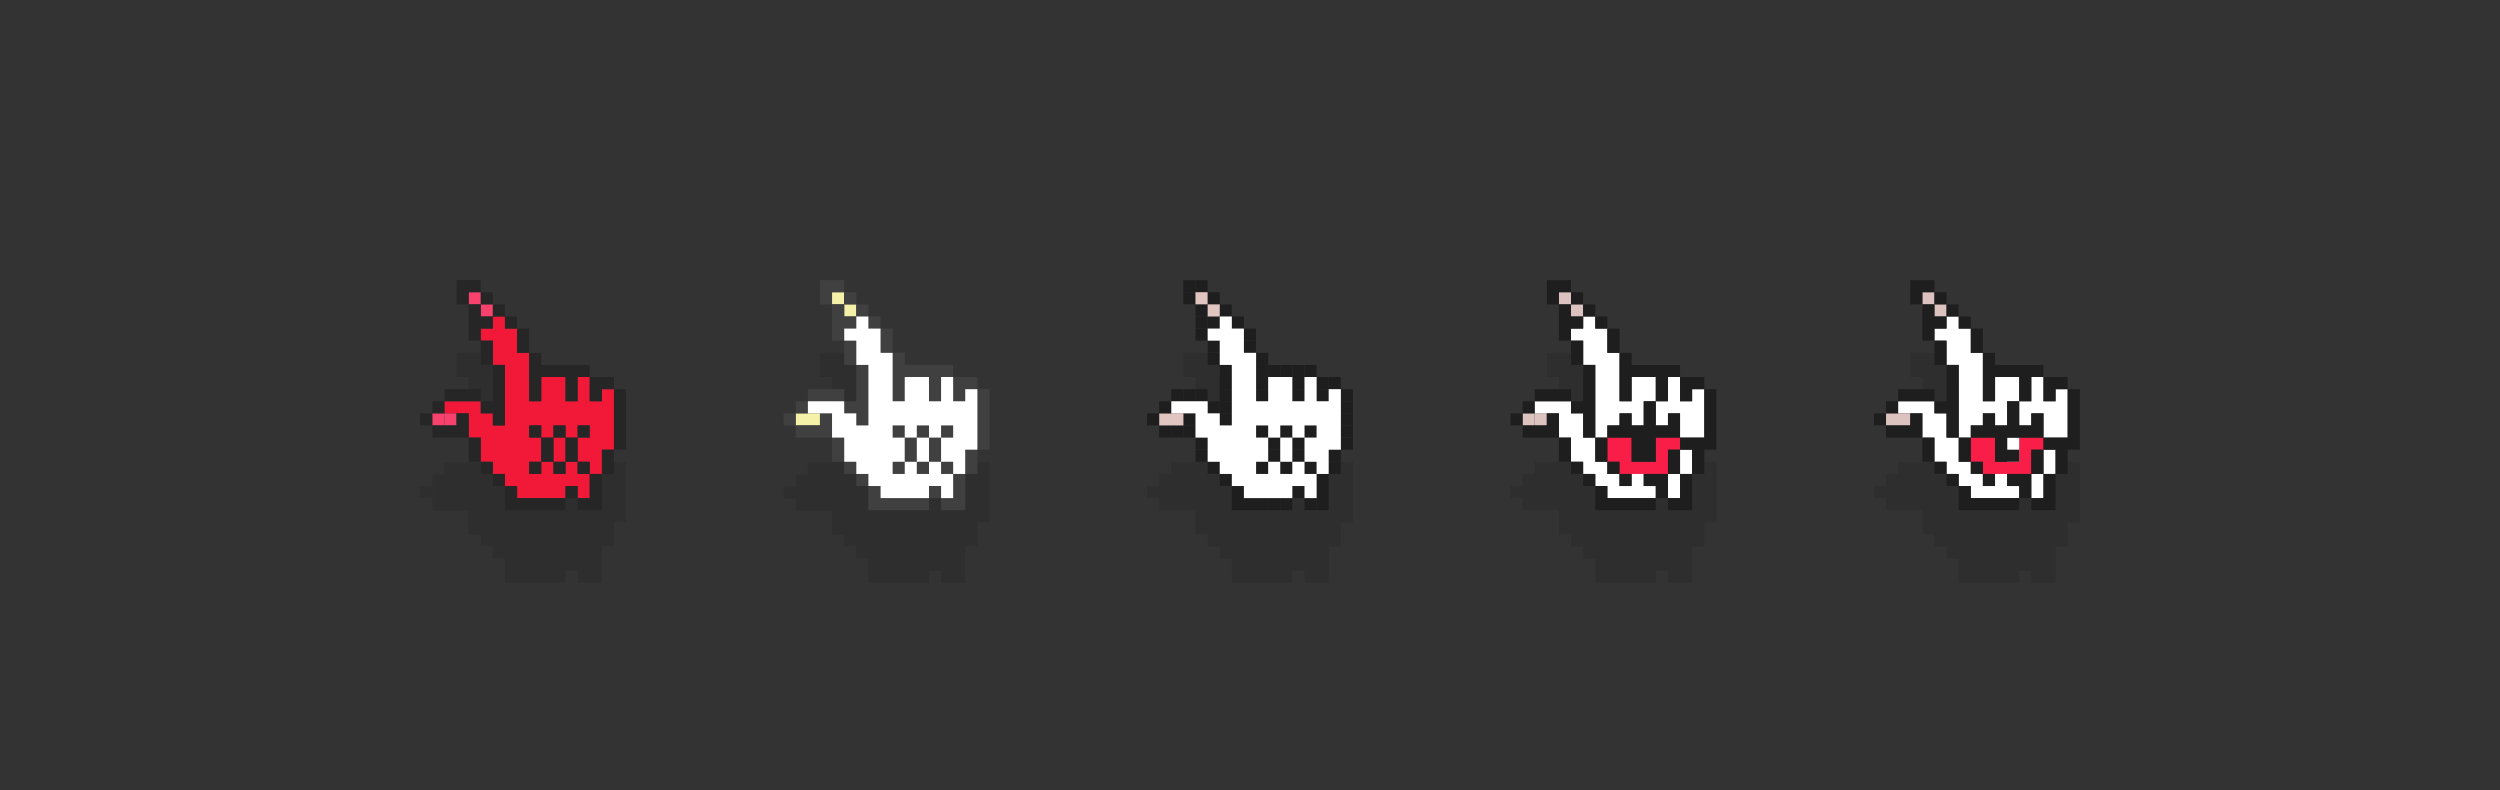 <svg xmlns="http://www.w3.org/2000/svg" viewBox="0 0 238 75.24">
  <rect x="0" y="0" width="238" height="75.24" fill="#333333" stroke="none"/>
  <defs>
    <style>
      .cls-1 {
        fill: none;
      }

      .cls-2 {
        opacity: 0.25;
      }

      .cls-3 {
        fill: #1e1e1e;
      }

      .cls-4 {
        fill: #e0c5c1;
      }

      .cls-5 {
        fill: #fff;
      }

      .cls-6 {
        fill: #f6f1a9;
      }

      .cls-7 {
        fill: #404040;
      }

      .cls-8 {
        fill: #f91e48;
      }

      .cls-9 {
        fill: #ddc3bf;
      }

      .cls-10 {
        fill: #f9416d;
      }

      .cls-11 {
        fill: #f21938;
      }

      .cls-12 {
        fill: #262626;
      }
    </style>
  </defs>
  <title>six</title>
  <g id="Layer_2" data-name="Layer 2">
    <g id="Layer_1-2" data-name="Layer 1">
      <g>
        <rect class="cls-1" width="238" height="75.24"/>
        <g class="cls-2">
          <polygon class="cls-3" points="127.65 42.81 126.49 42.81 125.34 42.81 125.34 41.66 124.19 41.66 123.03 41.66 121.88 41.66 120.73 41.66 120.73 40.5 119.58 40.5 119.58 39.35 119.58 38.2 118.42 38.2 118.42 37.05 117.27 37.05 117.27 35.89 116.12 35.89 116.12 34.74 114.97 34.74 114.97 33.59 113.81 33.59 112.66 33.59 112.66 34.74 112.66 35.89 113.81 35.89 113.81 37.05 113.81 38.2 113.81 39.35 114.97 39.35 114.97 40.5 114.97 41.66 116.12 41.66 116.12 42.81 116.12 43.96 116.12 45.12 114.97 45.12 114.97 43.96 113.81 43.96 112.66 43.96 111.51 43.96 111.51 45.12 110.35 45.12 110.35 46.27 109.2 46.27 109.2 47.42 110.35 47.42 110.35 48.57 111.51 48.57 112.66 48.57 113.81 48.57 113.81 49.73 113.81 50.88 114.97 50.88 114.97 52.03 116.12 52.03 116.12 53.19 117.27 53.19 117.27 54.34 117.27 55.49 118.42 55.49 119.58 55.49 120.73 55.49 121.88 55.49 123.03 55.49 123.03 54.34 124.19 54.34 124.19 55.49 125.34 55.49 126.49 55.49 126.49 54.34 126.49 53.19 126.49 52.03 127.65 52.03 127.65 50.88 127.65 49.73 128.8 49.73 128.8 48.57 128.8 47.42 128.8 46.27 128.8 45.12 128.8 43.96 127.65 43.96 127.65 42.81"/>
          <path class="cls-3" d="M93.05,44V42.81H90.74V41.66H86.13V40.5H85V38.2H83.83V37.05H82.67V35.89H81.52V34.74H80.37V33.59H78.06v2.3h1.15v3.46h1.16v2.31h1.15v3.46H80.37V44H76.91v1.16H75.76v1.15H74.6v1.15h1.16v1.15h3.45v2.31h1.16V52h1.15v1.16h1.15v2.3h5.77V54.34h1.15v1.15H91.9V52h1.15v-2.3H94.2V44Zm-5.77,6.92Zm-1.15-2.31h0Zm3.46,2.31h0Zm-1.15-2.31ZM81.52,37.05h0ZM85,50.88Z"/>
          <polygon class="cls-3" points="162.25 42.81 161.09 42.81 159.94 42.81 159.94 41.66 158.79 41.66 157.63 41.66 156.48 41.66 155.33 41.66 155.33 40.5 154.18 40.5 154.18 39.35 154.18 38.2 153.02 38.2 153.02 37.05 151.87 37.05 151.87 35.89 150.72 35.89 150.72 34.74 149.56 34.74 149.56 33.59 148.41 33.59 147.26 33.59 147.26 34.74 147.26 35.89 148.41 35.89 148.41 37.05 148.41 38.2 148.41 39.35 149.56 39.35 149.56 40.5 149.56 41.66 150.72 41.66 150.72 42.81 150.72 43.96 150.72 45.12 149.56 45.12 149.56 43.96 148.41 43.96 147.26 43.96 146.1 43.96 146.1 45.12 144.95 45.12 144.95 46.27 143.8 46.27 143.8 47.42 144.95 47.42 144.95 48.57 146.1 48.57 147.26 48.57 148.41 48.57 148.41 49.73 148.41 50.88 149.56 50.88 149.56 52.03 150.72 52.03 150.72 53.19 151.87 53.19 151.87 54.34 151.87 55.49 153.02 55.49 154.18 55.49 155.33 55.49 156.48 55.49 157.63 55.49 157.63 54.34 158.79 54.34 158.79 55.49 159.94 55.49 161.09 55.49 161.09 54.34 161.09 53.19 161.09 52.03 162.25 52.03 162.25 50.88 162.25 49.73 163.4 49.73 163.4 48.57 163.4 47.42 163.4 46.27 163.4 45.12 163.4 43.96 162.25 43.96 162.25 42.81"/>
          <path class="cls-3" d="M58.45,42.81H56.14V41.66H51.53V40.5H50.38V38.2H49.23V37.05H48.07V35.89H46.92V34.74H45.77V33.59H43.46v2.3h1.16V34.74h0v1.15h0v3.46h1.15v2.31h1.15v3.46H45.77V44H42.31v1.16H41.16v1.15h0v1.15h0v1.15h3.46v2.31h1.15V52h1.15v1.16h1.15v2.3h5.77V54.34H55v1.15H57.3V52h1.15v-2.3H59.6V44H58.45ZM45.77,35.89v1.16h0V35.89Z"/>
          <rect class="cls-3" x="40" y="46.27" width="1.15" height="1.15"/>
          <polygon class="cls-3" points="196.84 43.96 196.84 42.81 195.69 42.81 194.54 42.81 194.54 41.66 193.38 41.66 192.23 41.66 191.08 41.66 189.93 41.66 189.93 40.5 188.77 40.5 188.77 39.35 188.77 38.2 187.62 38.2 187.62 37.05 186.47 37.05 186.47 35.89 185.31 35.89 185.31 34.74 184.16 34.74 184.16 33.59 183.01 33.59 181.86 33.59 181.86 34.74 181.86 35.89 183.01 35.89 183.01 37.05 183.01 38.2 183.01 39.35 184.16 39.35 184.16 40.5 184.16 41.66 185.31 41.66 185.31 42.81 185.31 43.96 185.31 45.12 184.16 45.12 184.16 43.96 183.01 43.96 181.86 43.96 180.7 43.96 180.7 45.12 179.55 45.12 179.55 46.27 178.4 46.27 178.4 47.42 179.55 47.42 179.55 48.57 180.7 48.57 181.86 48.57 183.01 48.57 183.01 49.73 183.01 50.88 184.16 50.88 184.16 52.03 185.31 52.03 185.31 53.19 186.47 53.19 186.47 54.34 186.47 55.49 187.62 55.49 188.77 55.49 189.93 55.49 191.08 55.49 192.23 55.49 192.23 54.34 193.38 54.34 193.38 55.49 194.54 55.49 195.69 55.49 195.69 54.34 195.69 53.19 195.69 52.03 196.84 52.03 196.84 50.88 196.84 49.73 198 49.73 198 48.57 198 47.42 198 46.27 198 45.12 198 43.96 196.84 43.96"/>
        </g>
        <g>
          <g>
            <g>
              <rect class="cls-3" x="127.65" y="41.66" width="1.15" height="1.15"/>
              <rect class="cls-3" x="127.65" y="40.5" width="1.15" height="1.15"/>
              <rect class="cls-3" x="127.65" y="39.35" width="1.15" height="1.15"/>
              <rect class="cls-3" x="127.65" y="38.2" width="1.15" height="1.15"/>
              <rect class="cls-3" x="127.65" y="37.05" width="1.15" height="1.15"/>
              <rect class="cls-3" x="126.49" y="43.96" width="1.15" height="1.15"/>
              <rect class="cls-3" x="126.49" y="42.81" width="1.15" height="1.15"/>
              <rect class="cls-3" x="126.49" y="35.89" width="1.15" height="1.15"/>
              <rect class="cls-3" x="125.34" y="47.42" width="1.15" height="1.15"/>
              <rect class="cls-3" x="125.34" y="46.27" width="1.15" height="1.15"/>
              <rect class="cls-3" x="125.34" y="45.12" width="1.15" height="1.15"/>
              <rect class="cls-3" x="125.34" y="37.05" width="1.15" height="1.15"/>
              <rect class="cls-3" x="125.34" y="35.89" width="1.15" height="1.15"/>
              <rect class="cls-3" x="124.19" y="47.42" width="1.15" height="1.15"/>
              <rect class="cls-3" x="124.19" y="43.96" width="1.15" height="1.15"/>
              <rect class="cls-3" x="124.19" y="40.5" width="1.15" height="1.15"/>
              <rect class="cls-3" x="124.19" y="34.74" width="1.15" height="1.15"/>
              <rect class="cls-3" x="123.03" y="46.27" width="1.15" height="1.15"/>
              <rect class="cls-3" x="123.03" y="42.81" width="1.15" height="1.15"/>
              <rect class="cls-3" x="123.03" y="41.66" width="1.15" height="1.15"/>
              <rect class="cls-3" x="123.03" y="37.05" width="1.15" height="1.15"/>
              <rect class="cls-3" x="123.03" y="35.89" width="1.15" height="1.15"/>
              <rect class="cls-3" x="123.03" y="34.74" width="1.15" height="1.15"/>
              <rect class="cls-3" x="121.88" y="47.42" width="1.15" height="1.15"/>
              <rect class="cls-3" x="121.88" y="43.96" width="1.15" height="1.15"/>
              <rect class="cls-3" x="121.88" y="40.5" width="1.15" height="1.15"/>
              <rect class="cls-3" x="121.88" y="34.74" width="1.15" height="1.15"/>
              <rect class="cls-3" x="120.73" y="47.42" width="1.15" height="1.15"/>
              <rect class="cls-3" x="120.73" y="42.81" width="1.15" height="1.15"/>
              <rect class="cls-3" x="120.73" y="41.66" width="1.15" height="1.15"/>
              <rect class="cls-3" x="120.73" y="34.74" width="1.15" height="1.15"/>
              <rect class="cls-3" x="119.58" y="47.42" width="1.15" height="1.15"/>
              <rect class="cls-3" x="119.58" y="43.96" width="1.15" height="1.15"/>
              <rect class="cls-3" x="119.58" y="40.5" width="1.15" height="1.15"/>
              <rect class="cls-3" x="119.58" y="37.05" width="1.15" height="1.15"/>
              <rect class="cls-3" x="119.58" y="35.89" width="1.15" height="1.15"/>
              <rect class="cls-3" x="119.58" y="34.74" width="1.15" height="1.15"/>
              <rect class="cls-3" x="119.58" y="33.59" width="1.15" height="1.15"/>
              <rect class="cls-3" x="118.42" y="47.42" width="1.15" height="1.15"/>
              <rect class="cls-3" x="118.42" y="32.43" width="1.15" height="1.15"/>
              <rect class="cls-3" x="118.42" y="31.28" width="1.15" height="1.15"/>
              <rect class="cls-3" x="117.27" y="47.42" width="1.15" height="1.15"/>
              <rect class="cls-3" x="117.27" y="46.27" width="1.15" height="1.15"/>
              <rect class="cls-3" x="117.27" y="30.13" width="1.15" height="1.15"/>
              <rect class="cls-3" x="116.12" y="45.12" width="1.15" height="1.15"/>
              <rect class="cls-3" x="116.12" y="39.35" width="1.15" height="1.15"/>
              <rect class="cls-3" x="116.12" y="38.2" width="1.15" height="1.15"/>
              <rect class="cls-3" x="116.12" y="37.05" width="1.15" height="1.15"/>
              <rect class="cls-3" x="116.12" y="35.89" width="1.15" height="1.15"/>
              <rect class="cls-3" x="116.12" y="34.74" width="1.15" height="1.15"/>
              <rect class="cls-3" x="116.12" y="28.98" width="1.15" height="1.15"/>
              <rect class="cls-3" x="114.97" y="43.96" width="1.15" height="1.15"/>
              <rect class="cls-3" x="114.97" y="38.2" width="1.15" height="1.15"/>
              <rect class="cls-3" x="114.97" y="33.59" width="1.15" height="1.15"/>
              <rect class="cls-3" x="114.97" y="32.43" width="1.15" height="1.15"/>
              <rect class="cls-3" x="114.97" y="30.13" width="1.15" height="1.15"/>
              <rect class="cls-3" x="114.97" y="27.82" width="1.15" height="1.15"/>
              <rect class="cls-3" x="113.81" y="42.81" width="1.15" height="1.15"/>
              <rect class="cls-3" x="113.81" y="41.66" width="1.15" height="1.15"/>
              <rect class="cls-3" x="113.81" y="37.05" width="1.15" height="1.15"/>
              <rect class="cls-3" x="113.81" y="31.28" width="1.15" height="1.15"/>
              <rect class="cls-3" x="113.81" y="30.13" width="1.15" height="1.15"/>
              <rect class="cls-3" x="113.81" y="28.98" width="1.15" height="1.15"/>
              <rect class="cls-3" x="113.81" y="26.67" width="1.15" height="1.15"/>
              <rect class="cls-3" x="112.66" y="40.5" width="1.15" height="1.15"/>
              <rect class="cls-3" x="112.66" y="39.35" width="1.15" height="1.15"/>
              <rect class="cls-3" x="112.66" y="37.05" width="1.15" height="1.15"/>
              <rect class="cls-3" x="112.66" y="27.82" width="1.15" height="1.15"/>
              <rect class="cls-3" x="112.66" y="26.67" width="1.15" height="1.15"/>
              <rect class="cls-3" x="111.51" y="40.5" width="1.15" height="1.15"/>
              <rect class="cls-3" x="111.51" y="37.05" width="1.15" height="1.15"/>
              <rect class="cls-3" x="110.35" y="40.5" width="1.15" height="1.15"/>
              <g>
                <rect class="cls-4" x="114.97" y="28.98" width="1.15" height="1.15"/>
                <rect class="cls-4" x="113.81" y="27.82" width="1.15" height="1.15"/>
                <polygon class="cls-4" points="110.35 39.35 110.35 40.5 111.51 40.5 112.66 40.5 112.66 39.35 111.51 39.35 110.35 39.35"/>
              </g>
              <rect class="cls-3" x="110.35" y="38.2" width="1.15" height="1.15"/>
              <rect class="cls-3" x="109.2" y="39.35" width="1.15" height="1.15"/>
            </g>
            <g>
              <polygon class="cls-5" points="126.49 37.05 126.49 38.2 125.34 38.2 125.34 37.05 125.34 35.89 124.19 35.89 124.19 37.05 124.19 38.2 123.03 38.2 123.03 37.05 123.03 35.89 121.88 35.89 120.73 35.89 120.73 37.05 120.73 38.2 119.58 38.2 119.58 37.05 119.58 35.89 119.58 34.74 119.58 33.59 118.42 33.59 118.42 32.43 118.42 31.28 117.27 31.28 117.27 30.13 116.12 30.13 116.12 31.28 114.97 31.28 114.97 32.43 116.12 32.43 116.12 33.59 116.12 34.74 117.27 34.74 117.27 35.89 117.27 37.05 117.27 38.2 117.27 39.35 117.27 40.5 116.12 40.5 116.12 39.35 114.97 39.35 114.97 38.2 113.81 38.2 112.66 38.2 111.51 38.2 111.51 39.35 112.66 39.35 113.81 39.35 113.81 40.5 113.81 41.66 114.97 41.66 114.97 42.81 114.97 43.96 116.12 43.96 116.12 45.12 117.27 45.12 117.27 46.27 118.42 46.27 118.42 47.42 119.58 47.42 120.73 47.42 121.88 47.42 123.03 47.42 123.03 46.27 124.19 46.27 124.19 47.42 125.34 47.42 125.34 46.27 125.34 45.12 124.19 45.12 124.19 43.96 123.03 43.96 123.03 45.12 121.88 45.12 121.88 43.96 120.73 43.96 120.73 45.12 119.58 45.12 119.58 43.96 120.73 43.96 120.73 42.81 120.73 41.66 119.58 41.66 119.58 40.5 120.73 40.5 120.73 41.66 121.88 41.66 121.88 40.5 123.03 40.5 123.03 41.66 124.19 41.66 124.19 40.5 125.34 40.5 125.34 41.66 124.19 41.66 124.19 42.81 124.19 43.96 125.34 43.96 125.34 45.12 126.49 45.12 126.49 43.96 126.49 42.81 127.65 42.81 127.65 41.66 127.65 40.5 127.65 39.35 127.65 38.2 127.65 37.05 126.49 37.05"/>
              <polygon class="cls-5" points="123.03 41.66 121.88 41.66 121.88 42.81 121.88 43.96 123.03 43.96 123.03 42.81 123.03 41.66"/>
            </g>
          </g>
          <g>
            <g>
              <g>
                <rect class="cls-6" x="80.37" y="28.98" width="1.15" height="1.15"/>
                <rect class="cls-6" x="79.21" y="27.82" width="1.15" height="1.15"/>
                <polygon class="cls-6" points="75.75 39.35 75.75 40.5 76.91 40.5 78.06 40.5 78.06 39.35 76.91 39.35 75.75 39.35"/>
              </g>
              <g>
                <polygon class="cls-7" points="93.05 37.05 93.05 38.2 93.05 39.35 93.05 40.5 93.05 41.66 93.05 42.81 94.2 42.81 94.2 41.66 94.2 40.5 94.2 39.35 94.2 38.2 94.2 37.05 93.05 37.05"/>
                <polygon class="cls-7" points="91.89 43.96 91.89 45.12 93.05 45.12 93.05 43.96 93.05 42.81 91.89 42.81 91.89 43.96"/>
                <polygon class="cls-7" points="90.74 46.27 90.74 47.42 89.59 47.42 89.59 48.57 90.74 48.57 91.89 48.57 91.89 47.42 91.89 46.27 91.89 45.12 90.74 45.12 90.74 46.27"/>
                <polygon class="cls-7" points="90.74 38.2 91.89 38.2 91.89 37.05 93.05 37.05 93.05 35.89 91.89 35.89 90.74 35.89 90.74 37.05 90.74 38.2"/>
                <rect class="cls-7" x="89.59" y="43.96" width="1.15" height="1.15"/>
                <rect class="cls-7" x="89.59" y="40.5" width="1.15" height="1.15"/>
                <rect class="cls-7" x="88.44" y="46.27" width="1.15" height="1.15"/>
                <polygon class="cls-7" points="89.59 41.66 88.44 41.66 88.44 42.81 88.44 43.96 89.59 43.96 89.59 42.81 89.59 41.66"/>
                <rect class="cls-7" x="87.28" y="43.96" width="1.15" height="1.15"/>
                <rect class="cls-7" x="87.28" y="40.5" width="1.15" height="1.15"/>
                <polygon class="cls-7" points="86.13 47.42 84.98 47.42 83.83 47.42 83.83 46.27 82.67 46.27 82.67 47.42 82.67 48.57 83.83 48.57 84.98 48.57 86.13 48.57 87.28 48.57 88.44 48.57 88.44 47.42 87.28 47.42 86.13 47.42"/>
                <polygon class="cls-7" points="87.28 41.66 86.13 41.66 86.13 42.81 86.13 43.96 87.28 43.96 87.28 42.81 87.28 41.66"/>
                <rect class="cls-7" x="84.98" y="43.96" width="1.15" height="1.15"/>
                <rect class="cls-7" x="84.98" y="40.5" width="1.15" height="1.15"/>
                <polygon class="cls-7" points="84.98 35.89 84.98 37.05 84.98 38.2 86.13 38.2 86.13 37.05 86.13 35.89 87.28 35.89 88.44 35.89 88.44 37.05 88.44 38.2 89.59 38.2 89.59 37.05 89.59 35.89 90.74 35.89 90.74 34.74 89.59 34.74 88.44 34.74 87.28 34.74 86.13 34.74 86.13 33.59 84.98 33.59 84.98 34.74 84.98 35.89"/>
                <polygon class="cls-7" points="83.83 33.59 84.98 33.59 84.98 32.43 84.98 31.28 83.83 31.28 83.83 32.43 83.83 33.59"/>
                <rect class="cls-7" x="82.67" y="30.13" width="1.15" height="1.15"/>
                <rect class="cls-7" x="81.52" y="45.12" width="1.15" height="1.15"/>
                <rect class="cls-7" x="81.52" y="28.98" width="1.15" height="1.15"/>
                <rect class="cls-7" x="80.37" y="43.96" width="1.15" height="1.15"/>
                <polygon class="cls-7" points="81.52 39.35 81.52 40.5 82.67 40.5 82.67 39.35 82.67 38.2 82.67 37.05 82.67 35.89 82.67 34.74 81.52 34.74 81.52 35.89 81.52 37.05 81.52 38.2 80.37 38.2 80.37 39.35 81.52 39.35"/>
                <polygon class="cls-7" points="81.52 32.43 80.37 32.43 80.37 33.59 80.37 34.74 81.52 34.74 81.52 33.59 81.52 32.43"/>
                <polygon class="cls-7" points="81.52 31.28 81.52 30.13 80.37 30.13 80.37 28.98 79.21 28.98 79.21 30.13 79.21 31.28 79.21 32.43 80.37 32.43 80.37 31.28 81.52 31.28"/>
                <rect class="cls-7" x="80.37" y="27.82" width="1.15" height="1.15"/>
                <polygon class="cls-7" points="80.37 41.66 79.21 41.66 79.21 42.81 79.21 43.96 80.37 43.96 80.37 42.81 80.37 41.66"/>
                <polygon class="cls-7" points="80.37 27.82 80.37 26.67 79.21 26.67 78.06 26.67 78.06 27.82 78.06 28.98 79.21 28.98 79.21 27.82 80.37 27.82"/>
                <polygon class="cls-7" points="79.21 39.35 78.06 39.35 78.06 40.5 76.91 40.5 75.75 40.5 75.75 41.66 76.91 41.66 78.06 41.66 79.21 41.66 79.21 40.5 79.21 39.35"/>
                <polygon class="cls-7" points="79.21 38.2 80.37 38.2 80.37 37.05 79.21 37.05 78.06 37.05 76.91 37.05 76.91 38.2 78.06 38.2 79.21 38.2"/>
                <rect class="cls-7" x="75.76" y="38.2" width="1.15" height="1.15"/>
                <rect class="cls-7" x="74.6" y="39.35" width="1.15" height="1.15"/>
              </g>
            </g>
            <g>
              <polygon class="cls-5" points="91.89 37.05 91.89 38.2 90.74 38.2 90.74 37.05 90.74 35.89 89.59 35.89 89.59 37.05 89.59 38.2 88.44 38.2 88.44 37.05 88.44 35.89 87.28 35.89 86.13 35.89 86.13 37.05 86.13 38.2 84.98 38.2 84.98 37.05 84.98 35.89 84.98 34.74 84.98 33.59 83.83 33.59 83.83 32.43 83.83 31.28 82.67 31.28 82.67 30.13 81.52 30.13 81.52 31.28 80.37 31.28 80.37 32.43 81.52 32.43 81.52 33.59 81.52 34.74 82.67 34.74 82.67 35.89 82.67 37.05 82.67 38.2 82.67 39.35 82.67 40.5 81.52 40.5 81.52 39.35 80.37 39.35 80.37 38.2 79.21 38.2 78.06 38.2 76.91 38.2 76.91 39.35 78.06 39.35 79.21 39.35 79.21 40.5 79.21 41.66 80.37 41.66 80.37 42.81 80.37 43.96 81.52 43.96 81.52 45.12 82.67 45.12 82.67 46.27 83.83 46.27 83.83 47.42 84.98 47.42 86.13 47.42 87.28 47.42 88.44 47.42 88.44 46.27 89.59 46.27 89.59 47.42 90.74 47.42 90.74 46.27 90.74 45.12 89.59 45.12 89.59 43.96 88.44 43.96 88.44 45.12 87.28 45.12 87.28 43.96 86.13 43.96 86.13 45.12 84.98 45.12 84.98 43.96 86.13 43.96 86.13 42.81 86.13 41.66 84.98 41.66 84.98 40.5 86.13 40.5 86.13 41.66 87.28 41.66 87.28 40.5 88.44 40.5 88.44 41.66 89.59 41.66 89.59 40.5 90.74 40.5 90.74 41.66 89.59 41.66 89.59 42.81 89.59 43.96 90.74 43.96 90.74 45.12 91.89 45.12 91.89 43.96 91.89 42.81 93.05 42.81 93.05 41.66 93.05 40.5 93.05 39.35 93.05 38.2 93.05 37.05 91.89 37.05"/>
              <polygon class="cls-5" points="88.44 41.66 87.28 41.66 87.28 42.81 87.28 43.96 88.44 43.96 88.44 42.81 88.44 41.66"/>
            </g>
          </g>
          <g id="_Group_" data-name="&lt;Group&gt;">
            <g>
              <polygon class="cls-8" points="158.79 41.66 157.63 41.66 157.63 42.81 157.63 43.96 156.48 43.96 155.33 43.96 155.33 42.81 155.33 41.66 154.18 41.66 153.02 41.66 153.02 42.81 153.02 43.96 154.18 43.96 154.18 45.12 155.33 45.12 156.48 45.12 157.63 45.12 158.79 45.12 158.79 43.96 158.79 42.81 159.94 42.81 159.94 41.66 158.79 41.66"/>
              <rect class="cls-9" x="149.56" y="28.98" width="1.15" height="1.15"/>
              <rect class="cls-9" x="148.41" y="27.82" width="1.15" height="1.15"/>
              <rect class="cls-9" x="146.1" y="39.35" width="1.15" height="1.15"/>
              <g>
                <polygon class="cls-5" points="161.09 37.05 161.09 38.2 159.94 38.2 159.94 37.05 159.94 35.89 158.79 35.89 158.79 37.05 158.79 38.2 157.63 38.2 157.63 39.35 157.63 40.5 158.79 40.5 158.79 39.35 159.94 39.35 159.94 40.5 159.94 41.66 161.09 41.66 162.25 41.66 162.25 40.5 162.25 39.35 162.25 38.2 162.25 37.05 161.09 37.05"/>
                <polygon class="cls-5" points="159.94 43.96 159.94 45.12 161.09 45.12 161.09 43.96 161.09 42.81 159.94 42.81 159.94 43.96"/>
                <polygon class="cls-5" points="158.79 46.27 158.79 47.42 159.94 47.42 159.94 46.27 159.94 45.12 158.79 45.12 158.79 46.27"/>
                <polygon class="cls-5" points="157.63 35.89 156.48 35.89 155.33 35.89 155.33 37.05 155.33 38.2 154.18 38.2 154.18 37.05 154.18 35.89 154.18 34.74 154.18 33.59 153.02 33.59 153.02 32.43 153.02 31.28 151.87 31.28 151.87 30.13 150.72 30.13 150.72 31.28 149.56 31.28 149.56 32.43 150.72 32.43 150.72 33.59 150.72 34.74 151.87 34.74 151.87 35.89 151.87 37.05 151.87 38.2 151.87 39.35 151.87 40.5 151.87 41.66 153.02 41.66 153.02 40.5 154.18 40.5 154.18 39.35 155.33 39.35 155.33 40.5 156.48 40.5 156.48 39.35 156.48 38.2 157.63 38.2 157.63 37.05 157.63 35.89"/>
                <polygon class="cls-5" points="150.72 40.5 150.72 39.35 149.56 39.35 149.56 38.2 148.41 38.2 147.26 38.2 146.1 38.2 146.1 39.35 147.26 39.35 148.41 39.35 148.41 40.5 148.41 41.66 149.56 41.66 149.56 42.81 149.56 43.96 150.72 43.96 150.72 45.12 151.87 45.12 151.87 46.27 153.02 46.27 153.02 47.42 154.18 47.42 155.33 47.42 156.48 47.42 157.63 47.42 157.63 46.27 156.48 46.27 156.48 45.12 155.33 45.12 155.33 46.27 154.18 46.27 154.18 45.12 153.02 45.12 153.02 43.96 151.87 43.96 151.87 42.81 151.87 41.66 150.72 41.66 150.72 40.5"/>
              </g>
              <rect class="cls-9" x="144.95" y="39.35" width="1.15" height="1.15"/>
              <g>
                <polygon class="cls-3" points="162.25 37.05 162.25 38.2 162.25 39.35 162.25 40.5 162.25 41.66 161.09 41.66 159.94 41.66 159.94 42.81 161.09 42.81 161.09 43.96 161.09 45.12 162.25 45.12 162.25 43.96 162.25 42.81 163.4 42.81 163.4 41.66 163.4 40.5 163.4 39.35 163.4 38.2 163.4 37.05 162.25 37.05"/>
                <polygon class="cls-3" points="159.94 46.27 159.94 47.42 158.79 47.42 158.79 48.57 159.94 48.57 161.09 48.57 161.09 47.42 161.09 46.27 161.09 45.12 159.94 45.12 159.94 46.27"/>
                <polygon class="cls-3" points="159.94 38.2 161.09 38.2 161.09 37.05 162.25 37.05 162.25 35.89 161.09 35.89 159.94 35.89 159.94 37.05 159.94 38.2"/>
                <polygon class="cls-3" points="158.79 43.96 158.79 45.12 159.94 45.12 159.94 43.96 159.94 42.81 158.79 42.81 158.79 43.96"/>
                <polygon class="cls-3" points="159.94 39.35 158.79 39.35 158.79 40.5 157.63 40.5 157.63 39.35 157.63 38.2 156.48 38.2 156.48 39.35 156.48 40.5 155.33 40.5 155.33 39.35 154.18 39.35 154.18 40.5 153.02 40.5 153.02 41.66 154.18 41.66 155.33 41.66 155.33 42.81 155.33 43.96 156.48 43.96 157.63 43.96 157.63 42.81 157.63 41.66 158.79 41.66 159.94 41.66 159.94 40.5 159.94 39.35"/>
                <polygon class="cls-3" points="158.79 45.12 157.63 45.12 156.48 45.12 156.48 46.27 157.63 46.27 157.63 47.42 158.79 47.42 158.79 46.27 158.79 45.12"/>
                <polygon class="cls-3" points="155.33 47.42 154.18 47.42 153.02 47.42 153.02 46.27 151.87 46.27 151.87 47.42 151.87 48.57 153.02 48.57 154.18 48.57 155.33 48.57 156.48 48.57 157.63 48.57 157.63 47.42 156.48 47.42 155.33 47.42"/>
                <rect class="cls-3" x="154.17" y="45.12" width="1.15" height="1.15"/>
                <polygon class="cls-3" points="154.18 35.89 154.18 37.05 154.18 38.2 155.33 38.2 155.33 37.05 155.33 35.89 156.48 35.89 157.63 35.89 157.63 37.05 157.63 38.2 158.79 38.2 158.79 37.05 158.79 35.89 159.94 35.89 159.94 34.74 158.79 34.74 157.63 34.74 156.48 34.74 155.33 34.74 155.33 33.59 154.18 33.59 154.18 34.74 154.18 35.89"/>
                <rect class="cls-3" x="153.02" y="43.96" width="1.15" height="1.15"/>
                <polygon class="cls-3" points="153.02 33.59 154.18 33.59 154.18 32.43 154.18 31.28 153.02 31.28 153.02 32.43 153.02 33.59"/>
                <polygon class="cls-3" points="151.87 42.81 151.87 43.96 153.02 43.96 153.02 42.81 153.02 41.66 151.87 41.66 151.87 42.81"/>
                <rect class="cls-3" x="151.87" y="30.13" width="1.15" height="1.15"/>
                <rect class="cls-3" x="150.72" y="45.12" width="1.15" height="1.15"/>
                <rect class="cls-3" x="150.72" y="28.98" width="1.15" height="1.15"/>
                <rect class="cls-3" x="149.56" y="43.96" width="1.15" height="1.15"/>
                <polygon class="cls-3" points="150.72 39.35 150.72 40.5 150.72 41.66 151.87 41.66 151.87 40.5 151.87 39.35 151.87 38.2 151.87 37.05 151.87 35.89 151.87 34.74 150.72 34.74 150.72 35.89 150.72 37.05 150.72 38.2 149.56 38.2 149.56 39.35 150.72 39.35"/>
                <polygon class="cls-3" points="150.72 32.43 149.56 32.43 149.56 33.59 149.56 34.74 150.72 34.74 150.72 33.59 150.72 32.43"/>
                <polygon class="cls-3" points="150.72 31.28 150.72 30.13 149.56 30.13 149.56 28.98 148.41 28.98 148.41 30.13 148.41 31.28 148.41 32.43 149.56 32.43 149.56 31.28 150.72 31.28"/>
                <rect class="cls-3" x="149.56" y="27.82" width="1.15" height="1.15"/>
                <polygon class="cls-3" points="149.56 41.66 148.41 41.66 148.41 42.81 148.41 43.96 149.56 43.96 149.56 42.81 149.56 41.66"/>
                <polygon class="cls-3" points="149.56 27.82 149.56 26.67 148.41 26.67 147.26 26.67 147.26 27.82 147.26 28.98 148.41 28.98 148.41 27.82 149.56 27.82"/>
                <polygon class="cls-3" points="148.41 39.35 147.26 39.35 147.26 40.5 146.1 40.5 144.95 40.5 144.95 41.66 146.1 41.66 147.26 41.66 148.41 41.66 148.41 40.5 148.41 39.35"/>
                <polygon class="cls-3" points="148.41 38.2 149.56 38.2 149.56 37.05 148.41 37.05 147.26 37.05 146.1 37.05 146.1 38.2 147.26 38.2 148.41 38.2"/>
                <rect class="cls-3" x="144.95" y="38.2" width="1.15" height="1.15"/>
                <rect class="cls-3" x="143.8" y="39.35" width="1.15" height="1.15"/>
              </g>
            </g>
          </g>
          <g>
            <rect class="cls-10" x="45.77" y="28.98" width="1.15" height="1.15"/>
            <rect class="cls-10" x="44.62" y="27.82" width="1.15" height="1.15"/>
            <rect class="cls-10" x="42.31" y="39.35" width="1.15" height="1.15"/>
            <g>
              <polygon class="cls-11" points="57.3 37.05 57.3 38.2 56.14 38.2 56.14 37.05 56.14 35.89 54.99 35.89 54.99 37.05 54.99 38.2 53.84 38.2 53.84 37.05 53.84 35.89 52.69 35.89 51.53 35.89 51.53 37.05 51.53 38.2 50.38 38.2 50.38 37.05 50.38 35.89 50.38 34.74 50.38 33.59 49.23 33.59 49.23 32.43 49.23 31.28 48.07 31.28 48.07 30.13 46.92 30.13 46.92 31.28 45.77 31.28 45.77 32.43 46.92 32.43 46.92 33.59 46.92 34.74 48.07 34.74 48.07 35.89 48.07 37.05 48.07 38.2 48.07 39.35 48.07 40.5 46.92 40.5 46.92 39.35 45.77 39.35 45.77 38.2 44.62 38.2 43.46 38.2 42.31 38.2 42.31 39.35 43.46 39.35 44.62 39.35 44.62 40.5 44.62 41.66 45.77 41.66 45.77 42.81 45.77 43.96 46.92 43.96 46.92 45.12 48.07 45.12 48.07 46.27 49.23 46.27 49.23 47.42 50.38 47.42 51.53 47.42 52.69 47.42 53.84 47.42 53.84 46.27 54.99 46.27 54.99 47.42 56.14 47.42 56.14 46.27 56.14 45.12 54.99 45.12 54.99 43.96 53.84 43.96 53.84 45.12 52.69 45.12 52.69 43.96 51.53 43.96 51.53 45.12 50.38 45.12 50.38 43.96 51.53 43.96 51.53 42.81 51.53 41.66 50.38 41.66 50.38 40.5 51.53 40.5 51.53 41.66 52.69 41.66 52.69 40.5 53.84 40.5 53.84 41.66 54.99 41.66 54.99 40.5 56.14 40.5 56.14 41.66 54.99 41.66 54.99 42.81 54.99 43.96 56.14 43.96 56.14 45.12 57.3 45.12 57.3 43.96 57.3 42.81 58.45 42.81 58.45 41.66 58.45 40.5 58.45 39.35 58.45 38.2 58.45 37.05 57.3 37.05"/>
              <polygon class="cls-11" points="53.84 41.66 52.69 41.66 52.69 42.81 52.69 43.96 53.84 43.96 53.84 42.81 53.84 41.66"/>
            </g>
            <rect class="cls-10" x="41.16" y="39.35" width="1.15" height="1.15"/>
            <g>
              <polygon class="cls-12" points="58.45 37.05 58.45 38.2 58.45 39.35 58.45 40.5 58.45 41.66 58.45 42.81 59.6 42.81 59.6 41.66 59.6 40.5 59.6 39.35 59.6 38.2 59.6 37.05 58.45 37.05"/>
              <polygon class="cls-12" points="57.3 43.96 57.3 45.12 58.45 45.12 58.45 43.96 58.45 42.81 57.3 42.81 57.3 43.96"/>
              <polygon class="cls-12" points="56.14 46.27 56.14 47.42 54.99 47.42 54.99 48.57 56.14 48.57 57.3 48.57 57.3 47.42 57.3 46.27 57.3 45.12 56.14 45.12 56.14 46.27"/>
              <polygon class="cls-12" points="56.14 38.2 57.3 38.2 57.3 37.05 58.45 37.05 58.45 35.89 57.3 35.89 56.14 35.89 56.14 37.05 56.14 38.2"/>
              <rect class="cls-12" x="54.99" y="43.96" width="1.15" height="1.15"/>
              <rect class="cls-12" x="54.99" y="40.5" width="1.15" height="1.15"/>
              <rect class="cls-12" x="53.84" y="46.27" width="1.15" height="1.15"/>
              <polygon class="cls-12" points="54.99 41.66 53.84 41.66 53.84 42.81 53.84 43.96 54.99 43.96 54.99 42.81 54.99 41.66"/>
              <rect class="cls-12" x="52.69" y="43.96" width="1.15" height="1.15"/>
              <rect class="cls-12" x="52.69" y="40.5" width="1.15" height="1.15"/>
              <polygon class="cls-12" points="51.53 47.42 50.38 47.42 49.23 47.42 49.23 46.27 48.07 46.27 48.07 47.42 48.07 48.57 49.23 48.57 50.38 48.57 51.53 48.57 52.69 48.57 53.84 48.57 53.84 47.42 52.69 47.42 51.53 47.42"/>
              <polygon class="cls-12" points="52.69 41.66 51.53 41.66 51.53 42.81 51.53 43.96 52.69 43.96 52.69 42.81 52.69 41.66"/>
              <rect class="cls-12" x="50.38" y="43.96" width="1.15" height="1.15"/>
              <rect class="cls-12" x="50.38" y="40.5" width="1.15" height="1.15"/>
              <polygon class="cls-12" points="50.38 35.89 50.38 37.05 50.38 38.2 51.53 38.2 51.53 37.05 51.53 35.89 52.69 35.89 53.84 35.89 53.84 37.05 53.84 38.2 54.99 38.2 54.99 37.05 54.99 35.89 56.14 35.89 56.14 34.74 54.99 34.74 53.84 34.74 52.69 34.74 51.53 34.74 51.53 33.59 50.38 33.59 50.38 34.74 50.38 35.89"/>
              <polygon class="cls-12" points="49.23 33.59 50.38 33.59 50.38 32.43 50.38 31.28 49.23 31.28 49.23 32.43 49.23 33.59"/>
              <rect class="cls-12" x="48.07" y="30.13" width="1.15" height="1.15"/>
              <rect class="cls-12" x="46.92" y="45.12" width="1.15" height="1.15"/>
              <rect class="cls-12" x="46.92" y="28.98" width="1.15" height="1.15"/>
              <rect class="cls-12" x="45.77" y="43.96" width="1.15" height="1.15"/>
              <polygon class="cls-12" points="46.92 39.35 46.92 40.5 48.07 40.5 48.07 39.35 48.07 38.2 48.07 37.05 48.07 35.89 48.07 34.74 46.92 34.74 46.92 35.89 46.92 37.05 46.92 38.2 45.77 38.2 45.77 39.35 46.92 39.35"/>
              <polygon class="cls-12" points="46.92 32.43 45.77 32.43 45.77 33.59 45.77 34.74 46.92 34.74 46.92 33.59 46.92 32.43"/>
              <polygon class="cls-12" points="46.92 31.28 46.92 30.13 45.77 30.13 45.77 28.98 44.62 28.98 44.62 30.13 44.62 31.28 44.62 32.43 45.77 32.43 45.77 31.28 46.92 31.28"/>
              <rect class="cls-12" x="45.77" y="27.82" width="1.15" height="1.15"/>
              <polygon class="cls-12" points="45.77 41.66 44.62 41.66 44.62 42.81 44.62 43.96 45.77 43.96 45.77 42.81 45.77 41.66"/>
              <polygon class="cls-12" points="45.77 27.82 45.77 26.67 44.62 26.67 43.46 26.67 43.46 27.82 43.46 28.98 44.62 28.98 44.62 27.82 45.77 27.82"/>
              <polygon class="cls-12" points="44.62 39.35 43.46 39.35 43.46 40.5 42.31 40.5 41.16 40.5 41.16 41.66 42.31 41.66 43.46 41.66 44.62 41.66 44.62 40.5 44.62 39.35"/>
              <polygon class="cls-12" points="44.62 38.2 45.77 38.2 45.77 37.05 44.62 37.05 43.46 37.05 42.31 37.05 42.31 38.2 43.46 38.2 44.62 38.2"/>
              <rect class="cls-12" x="41.16" y="38.2" width="1.15" height="1.15"/>
              <rect class="cls-12" x="40" y="39.35" width="1.15" height="1.15"/>
            </g>
          </g>
          <g>
            <polygon class="cls-8" points="193.38 41.66 192.23 41.66 192.23 42.81 192.23 43.96 191.08 43.96 189.93 43.96 189.93 42.81 189.93 41.66 188.77 41.66 187.62 41.66 187.62 42.81 187.62 43.96 188.77 43.96 188.77 45.12 189.93 45.12 191.08 45.12 192.23 45.12 193.38 45.12 193.38 43.96 193.38 42.81 194.54 42.81 194.54 41.66 193.38 41.66"/>
            <g>
              <polygon class="cls-5" points="191.08 42.81 191.08 43.96 192.23 43.96 192.23 42.81 192.23 41.66 191.08 41.66 191.08 42.81"/>
              <polygon class="cls-5" points="195.69 37.05 195.69 38.2 194.54 38.2 194.54 37.05 194.54 35.89 193.38 35.89 193.38 37.05 193.38 38.2 192.23 38.2 192.23 39.35 192.23 40.5 193.38 40.5 193.38 39.35 194.54 39.35 194.54 40.5 194.54 41.66 195.69 41.66 196.84 41.66 196.84 40.5 196.84 39.35 196.84 38.2 196.84 37.05 195.69 37.05"/>
              <polygon class="cls-5" points="194.54 43.96 194.54 45.12 195.69 45.12 195.69 43.96 195.69 42.81 194.54 42.81 194.54 43.96"/>
              <polygon class="cls-5" points="193.38 46.27 193.38 47.42 194.54 47.42 194.54 46.27 194.54 45.12 193.38 45.12 193.38 46.27"/>
              <polygon class="cls-5" points="192.23 35.89 191.08 35.89 189.93 35.89 189.93 37.05 189.93 38.2 188.77 38.2 188.77 37.05 188.77 35.89 188.77 34.74 188.77 33.59 187.62 33.59 187.62 32.43 187.62 31.28 186.47 31.28 186.47 30.13 185.31 30.13 185.31 31.28 184.16 31.28 184.16 32.43 185.31 32.43 185.31 33.59 185.31 34.74 186.47 34.74 186.47 35.89 186.47 37.05 186.47 38.2 186.47 39.35 186.47 40.5 186.47 41.66 187.62 41.66 187.62 40.5 188.77 40.5 188.77 39.35 189.93 39.35 189.93 40.5 191.08 40.5 191.08 39.35 191.08 38.2 192.23 38.2 192.23 37.05 192.23 35.89"/>
              <polygon class="cls-5" points="185.31 40.5 185.31 39.35 184.16 39.35 184.16 38.2 183.01 38.2 181.86 38.2 180.7 38.2 180.7 39.35 181.86 39.35 183.01 39.35 183.01 40.5 183.01 41.66 184.16 41.66 184.16 42.81 184.16 43.96 185.31 43.96 185.31 45.12 186.47 45.12 186.47 46.27 187.62 46.27 187.62 47.42 188.77 47.42 189.93 47.42 191.08 47.42 192.23 47.42 192.23 46.27 191.08 46.27 191.08 45.12 189.93 45.12 189.93 46.27 188.77 46.27 188.77 45.12 187.62 45.12 187.62 43.96 186.47 43.96 186.47 42.81 186.47 41.66 185.31 41.66 185.31 40.5"/>
            </g>
            <g>
              <rect class="cls-9" x="184.16" y="28.98" width="1.15" height="1.15"/>
              <rect class="cls-9" x="183.01" y="27.82" width="1.15" height="1.15"/>
              <polygon class="cls-9" points="179.55 39.35 179.55 40.5 180.7 40.5 181.86 40.5 181.86 39.35 180.7 39.35 179.55 39.35"/>
            </g>
            <g>
              <polygon class="cls-3" points="196.84 37.05 196.84 38.2 196.84 39.35 196.84 40.5 196.84 41.66 195.69 41.66 194.54 41.66 194.54 42.81 195.69 42.81 195.69 43.96 195.69 45.12 196.84 45.12 196.84 43.96 196.84 42.81 198 42.81 198 41.66 198 40.5 198 39.35 198 38.2 198 37.05 196.84 37.05"/>
              <polygon class="cls-3" points="194.54 46.27 194.54 47.42 193.38 47.42 193.38 48.57 194.54 48.57 195.69 48.57 195.69 47.42 195.69 46.27 195.69 45.12 194.54 45.12 194.54 46.27"/>
              <polygon class="cls-3" points="194.54 38.2 195.69 38.2 195.69 37.05 196.84 37.05 196.84 35.89 195.69 35.89 194.54 35.89 194.54 37.05 194.54 38.2"/>
              <polygon class="cls-3" points="193.38 43.96 193.38 45.12 194.54 45.12 194.54 43.96 194.54 42.81 193.38 42.81 193.38 43.96"/>
              <polygon class="cls-3" points="194.54 39.35 193.38 39.35 193.38 40.5 192.23 40.5 192.23 39.35 192.23 38.2 191.08 38.2 191.08 39.35 191.08 40.5 189.93 40.5 189.93 39.35 188.77 39.35 188.77 40.5 187.62 40.5 187.62 41.66 188.77 41.66 189.93 41.66 189.93 42.81 189.93 43.96 191.08 43.96 192.23 43.96 192.23 42.81 191.08 42.81 191.08 41.66 192.23 41.66 193.38 41.66 194.54 41.66 194.54 40.5 194.54 39.35"/>
              <polygon class="cls-3" points="193.38 45.12 192.23 45.12 191.08 45.12 191.08 46.27 192.23 46.27 192.23 47.42 193.38 47.42 193.38 46.27 193.38 45.12"/>
              <polygon class="cls-3" points="189.93 47.42 188.77 47.42 187.62 47.42 187.62 46.27 186.47 46.27 186.47 47.42 186.47 48.57 187.62 48.57 188.77 48.57 189.93 48.57 191.08 48.57 192.23 48.57 192.23 47.42 191.08 47.42 189.93 47.42"/>
              <rect class="cls-3" x="188.77" y="45.12" width="1.15" height="1.15"/>
              <polygon class="cls-3" points="188.77 35.89 188.77 37.05 188.77 38.2 189.93 38.2 189.93 37.05 189.93 35.89 191.08 35.89 192.23 35.89 192.23 37.05 192.23 38.2 193.38 38.2 193.38 37.05 193.38 35.89 194.54 35.89 194.54 34.74 193.38 34.74 192.23 34.74 191.08 34.74 189.93 34.74 189.93 33.59 188.77 33.59 188.77 34.74 188.77 35.89"/>
              <rect class="cls-3" x="187.62" y="43.96" width="1.15" height="1.15"/>
              <polygon class="cls-3" points="187.62 33.59 188.77 33.59 188.77 32.43 188.77 31.28 187.62 31.28 187.62 32.43 187.62 33.59"/>
              <polygon class="cls-3" points="186.47 42.81 186.47 43.96 187.62 43.96 187.62 42.81 187.62 41.66 186.47 41.66 186.47 42.81"/>
              <rect class="cls-3" x="186.47" y="30.13" width="1.15" height="1.15"/>
              <rect class="cls-3" x="185.31" y="45.12" width="1.15" height="1.15"/>
              <rect class="cls-3" x="185.31" y="28.98" width="1.15" height="1.15"/>
              <rect class="cls-3" x="184.16" y="43.96" width="1.15" height="1.15"/>
              <polygon class="cls-3" points="185.31 39.35 185.31 40.5 185.31 41.66 186.47 41.66 186.47 40.5 186.47 39.35 186.47 38.2 186.47 37.05 186.47 35.89 186.47 34.74 185.31 34.74 185.31 35.89 185.31 37.05 185.31 38.2 184.16 38.2 184.16 39.35 185.31 39.35"/>
              <polygon class="cls-3" points="185.31 32.43 184.16 32.43 184.16 33.59 184.16 34.74 185.31 34.74 185.31 33.59 185.31 32.43"/>
              <polygon class="cls-3" points="185.31 31.28 185.31 30.13 184.16 30.13 184.16 28.98 183.01 28.98 183.01 30.13 183.01 31.28 183.01 32.43 184.16 32.43 184.16 31.28 185.31 31.28"/>
              <rect class="cls-3" x="184.16" y="27.82" width="1.15" height="1.15"/>
              <polygon class="cls-3" points="184.16 41.66 183.01 41.66 183.01 42.81 183.01 43.96 184.16 43.96 184.16 42.81 184.16 41.66"/>
              <polygon class="cls-3" points="184.16 27.82 184.16 26.67 183.01 26.67 181.86 26.67 181.86 27.82 181.86 28.98 183.01 28.98 183.01 27.82 184.16 27.82"/>
              <polygon class="cls-3" points="183.01 39.35 181.86 39.35 181.86 40.5 180.7 40.5 179.55 40.5 179.55 41.66 180.7 41.66 181.86 41.66 183.01 41.66 183.01 40.5 183.01 39.35"/>
              <polygon class="cls-3" points="183.01 38.2 184.16 38.2 184.16 37.05 183.01 37.05 181.86 37.05 180.7 37.05 180.7 38.2 181.86 38.2 183.01 38.2"/>
              <rect class="cls-3" x="179.55" y="38.2" width="1.15" height="1.15"/>
              <rect class="cls-3" x="178.4" y="39.35" width="1.15" height="1.15"/>
            </g>
          </g>
        </g>
      </g>
    </g>
  </g>
</svg>
